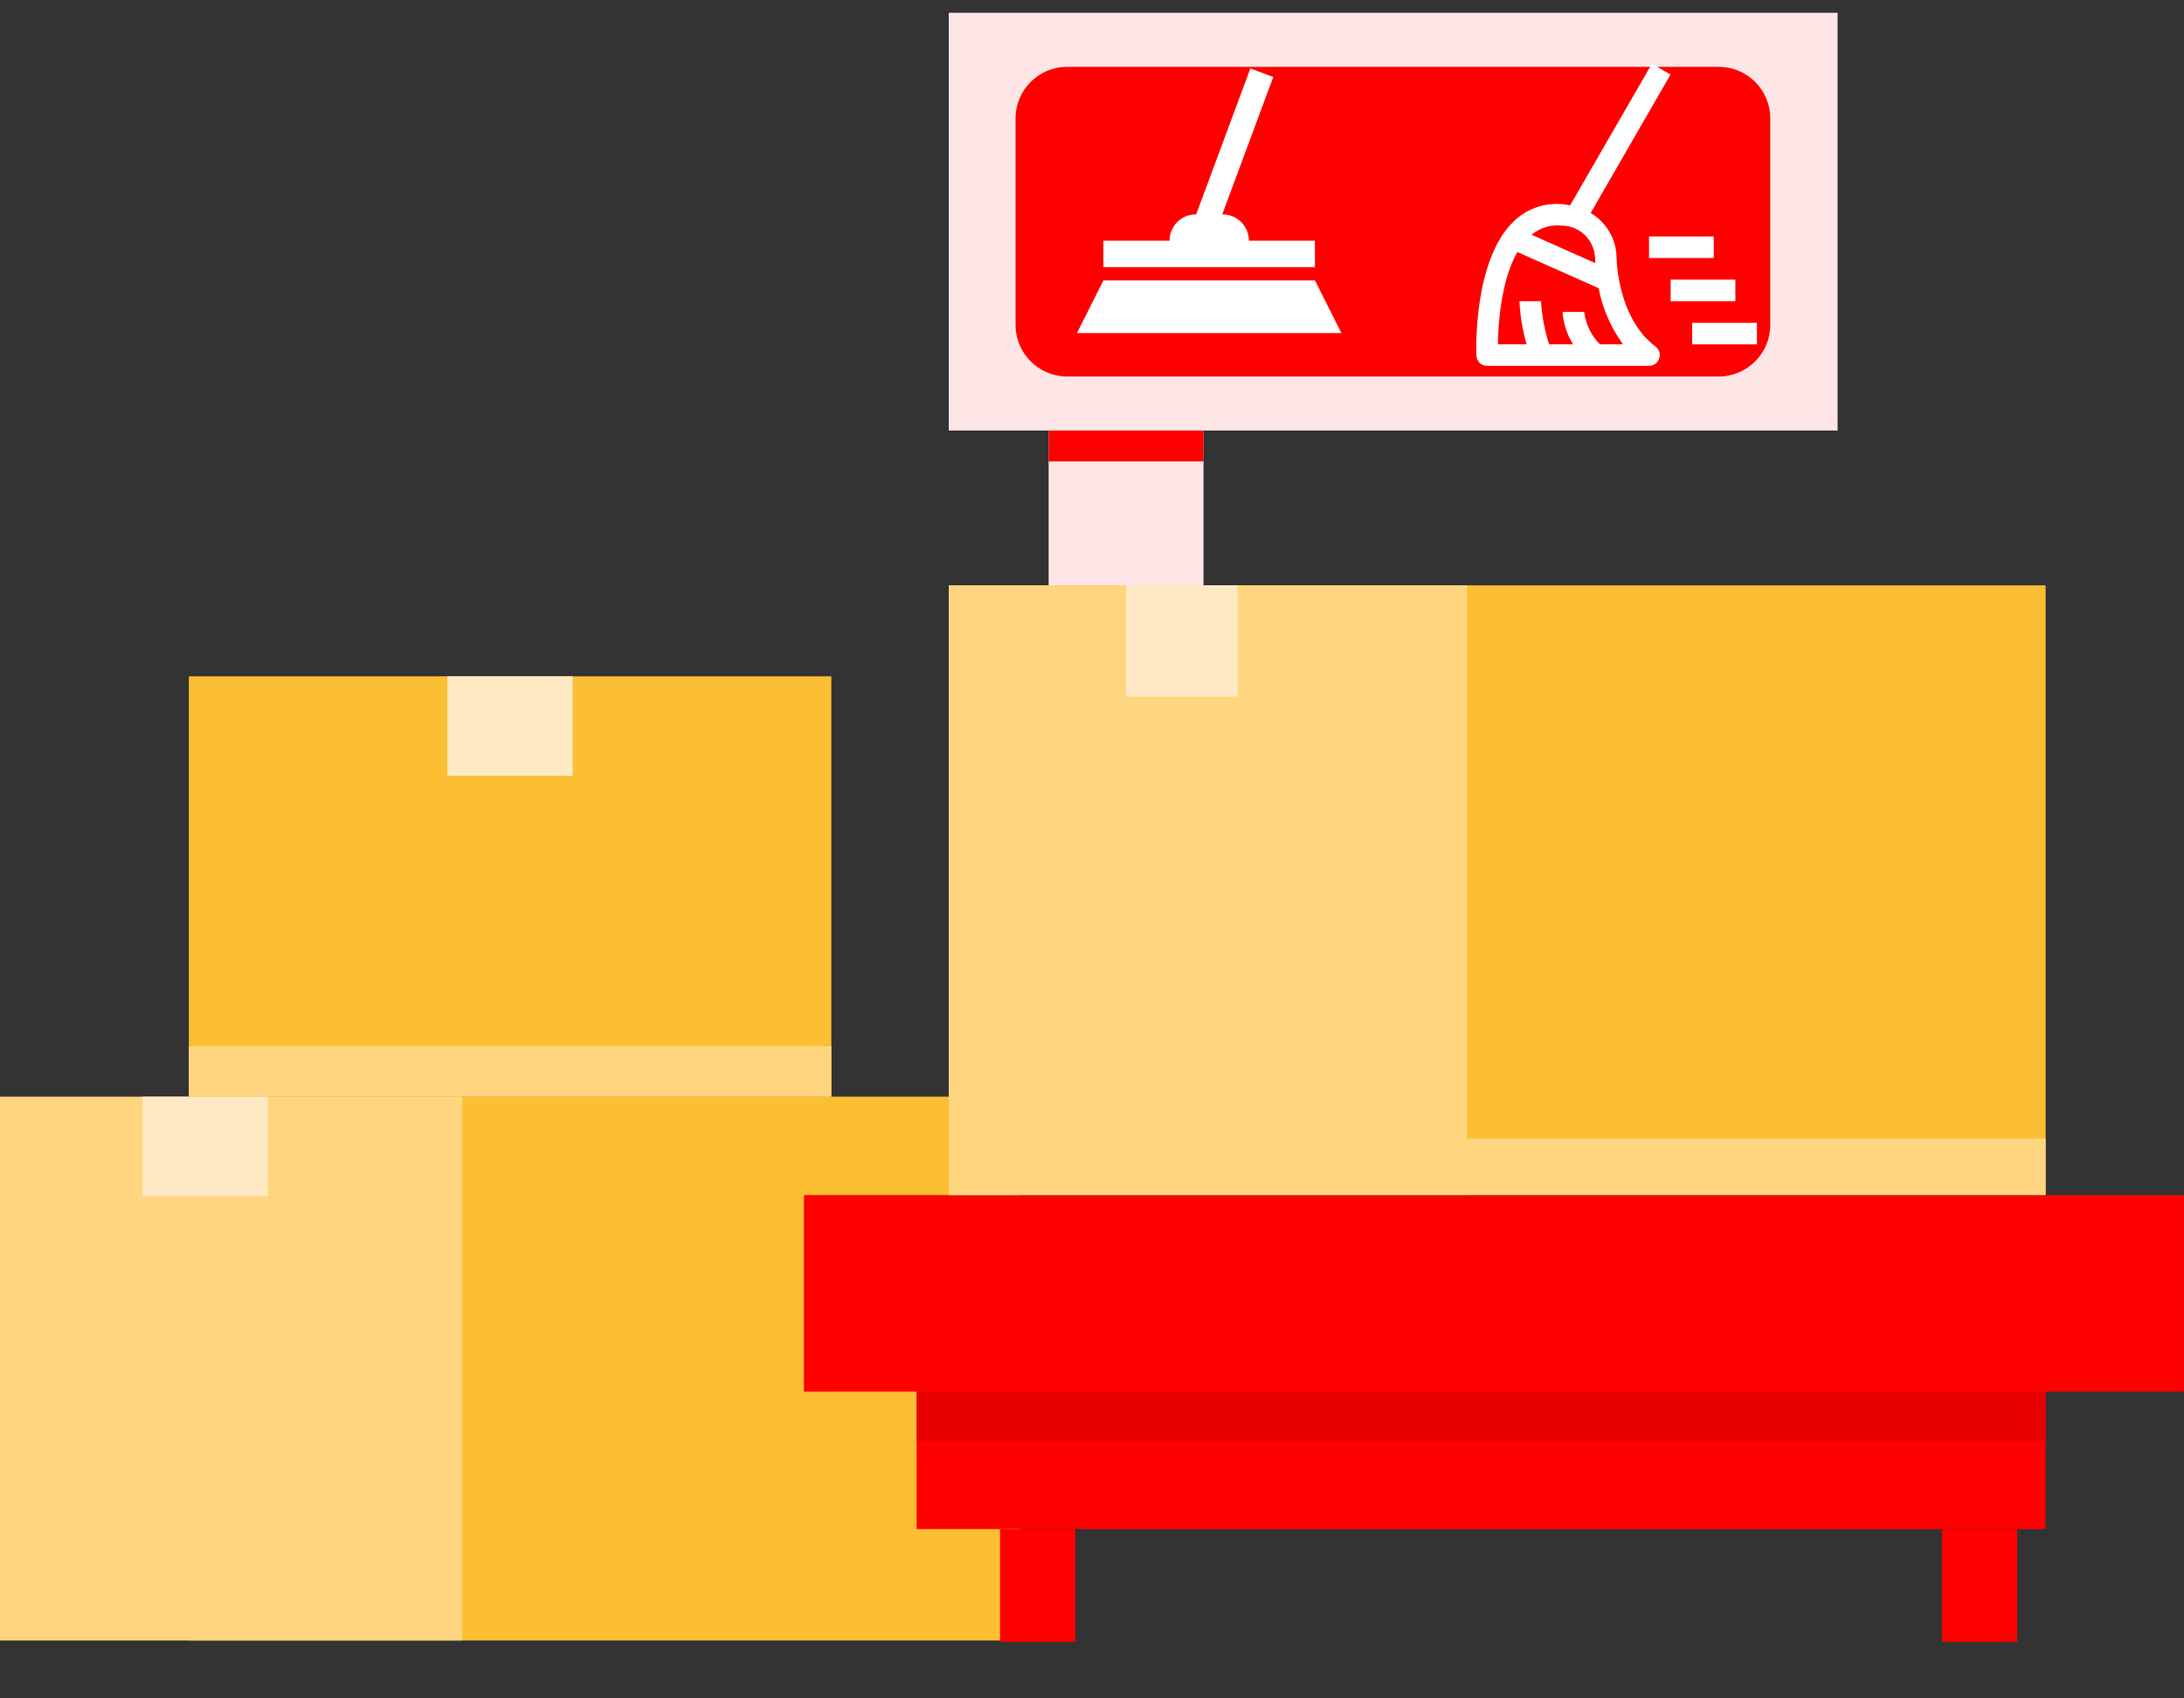 <svg width="36" height="28" viewBox="0 0 36 28" fill="none" xmlns="http://www.w3.org/2000/svg">
<rect x="0" y="0" width="36" height="28" fill="#333333" stroke="none"/>
<path d="M33.719 9.65H15.639V19.702H33.719V9.65Z" fill="#FCBE32"/>
<path d="M16.816 18.08H3.113V27.046H16.816V18.08Z" fill="#FCBE32"/>
<path d="M7.621 18.08H0V27.046H7.621V18.08Z" fill="#FFD580"/>
<path d="M24.183 9.65H15.639V19.702H24.183V9.65Z" fill="#FFD580"/>
<path d="M13.703 11.15H3.113V18.08H13.703V11.15Z" fill="#FCBE32"/>
<path d="M35.999 19.703H13.252V22.943H35.999V19.703Z" fill="#FF0000"/>
<path d="M33.718 22.943H15.109V25.209H33.718V22.943Z" fill="#FF0000"/>
<path d="M30.29 0.211H15.639V7.098H30.29V0.211Z" fill="#FFE6E6"/>
<path d="M28.33 6.207H17.59C17.121 6.207 16.74 5.826 16.74 5.357V1.952C16.74 1.482 17.121 1.102 17.59 1.102H28.33C28.8 1.102 29.18 1.482 29.18 1.952V5.357C29.18 5.826 28.8 6.207 28.33 6.207Z" fill="#FF0000"/>
<path d="M19.838 7.098H17.285V9.65H19.838V7.098Z" fill="#FFE6E6"/>
<path d="M17.723 25.209H16.484V27.067H17.723V25.209Z" fill="#FF0000"/>
<path d="M33.25 25.209H32.012V27.067H33.25V25.209Z" fill="#FF0000"/>
<path d="M9.44 11.15H7.373V12.791H9.44V11.15Z" fill="#FFE9C5"/>
<path d="M4.414 18.08H2.348V19.721H4.414V18.08Z" fill="#FFE9C5"/>
<path d="M13.703 17.248H3.113V18.081H13.703V17.248Z" fill="#FFD580"/>
<path d="M33.719 18.77H15.639V19.703H33.719V18.77Z" fill="#FFD580"/>
<path d="M20.399 9.65H18.562V11.486H20.399V9.65Z" fill="#FFE9C5"/>
<path d="M33.718 22.943H15.109V23.761H33.718V22.943Z" fill="#E80000"/>
<path d="M19.838 7.098H17.285V7.607H19.838V7.098Z" fill="#FF0000"/>
<g clip-path="url(#clip0_773_2617)">
<path d="M28.249 4.254H27.182V3.898H28.249V4.254ZM28.961 5.677H27.893V5.322H28.961V5.677ZM28.605 4.966H27.538V4.61H28.605V4.966Z" fill="white"/>
<path d="M26.647 4.253C26.646 4.103 26.606 3.956 26.531 3.826C26.456 3.696 26.349 3.587 26.22 3.511L27.536 1.229L27.229 1.051L25.881 3.386C25.715 3.349 25.543 3.354 25.38 3.401C25.217 3.448 25.069 3.534 24.948 3.653C24.282 4.296 24.333 5.798 24.336 5.861C24.338 5.907 24.357 5.951 24.39 5.983C24.424 6.014 24.468 6.032 24.514 6.032H27.181C27.218 6.032 27.254 6.02 27.285 5.999C27.315 5.977 27.338 5.946 27.349 5.91C27.361 5.875 27.362 5.837 27.351 5.801C27.339 5.766 27.317 5.734 27.288 5.712C26.658 5.239 26.647 4.263 26.647 4.253ZM25.745 3.719C25.887 3.72 26.023 3.777 26.125 3.876C26.227 3.976 26.287 4.111 26.292 4.253C26.292 4.26 26.292 4.29 26.295 4.337L25.245 3.87C25.314 3.813 25.394 3.77 25.48 3.744C25.566 3.718 25.656 3.71 25.745 3.719ZM26.371 5.676C26.229 5.532 26.138 5.344 26.113 5.143H25.757C25.77 5.332 25.829 5.515 25.93 5.676H25.534C25.461 5.445 25.416 5.206 25.401 4.965H25.046C25.057 5.206 25.097 5.445 25.164 5.676H24.69C24.695 5.35 24.741 4.628 25.011 4.155L26.351 4.751C26.415 5.085 26.552 5.401 26.753 5.676H26.371Z" fill="white"/>
</g>
<g clip-path="url(#clip1_773_2617)">
<path d="M21.675 3.968H20.586V3.966C20.585 3.851 20.54 3.742 20.459 3.661C20.378 3.58 20.269 3.535 20.154 3.534H20.147L20.988 1.269L20.61 1.129L19.717 3.534H19.709C19.595 3.535 19.485 3.58 19.404 3.661C19.324 3.742 19.278 3.851 19.278 3.966V3.968H18.188V4.404H21.675V3.968ZM21.675 4.623H18.188L17.752 5.491H22.111L21.675 4.623Z" fill="white"/>
</g>
<defs>
<clipPath id="clip0_773_2617">
<rect width="5.693" height="5.693" fill="white" transform="translate(23.623 0.695)"/>
</clipPath>
<clipPath id="clip1_773_2617">
<rect width="5.231" height="5.231" fill="white" transform="translate(17.316 0.695)"/>
</clipPath>
</defs>
</svg>
